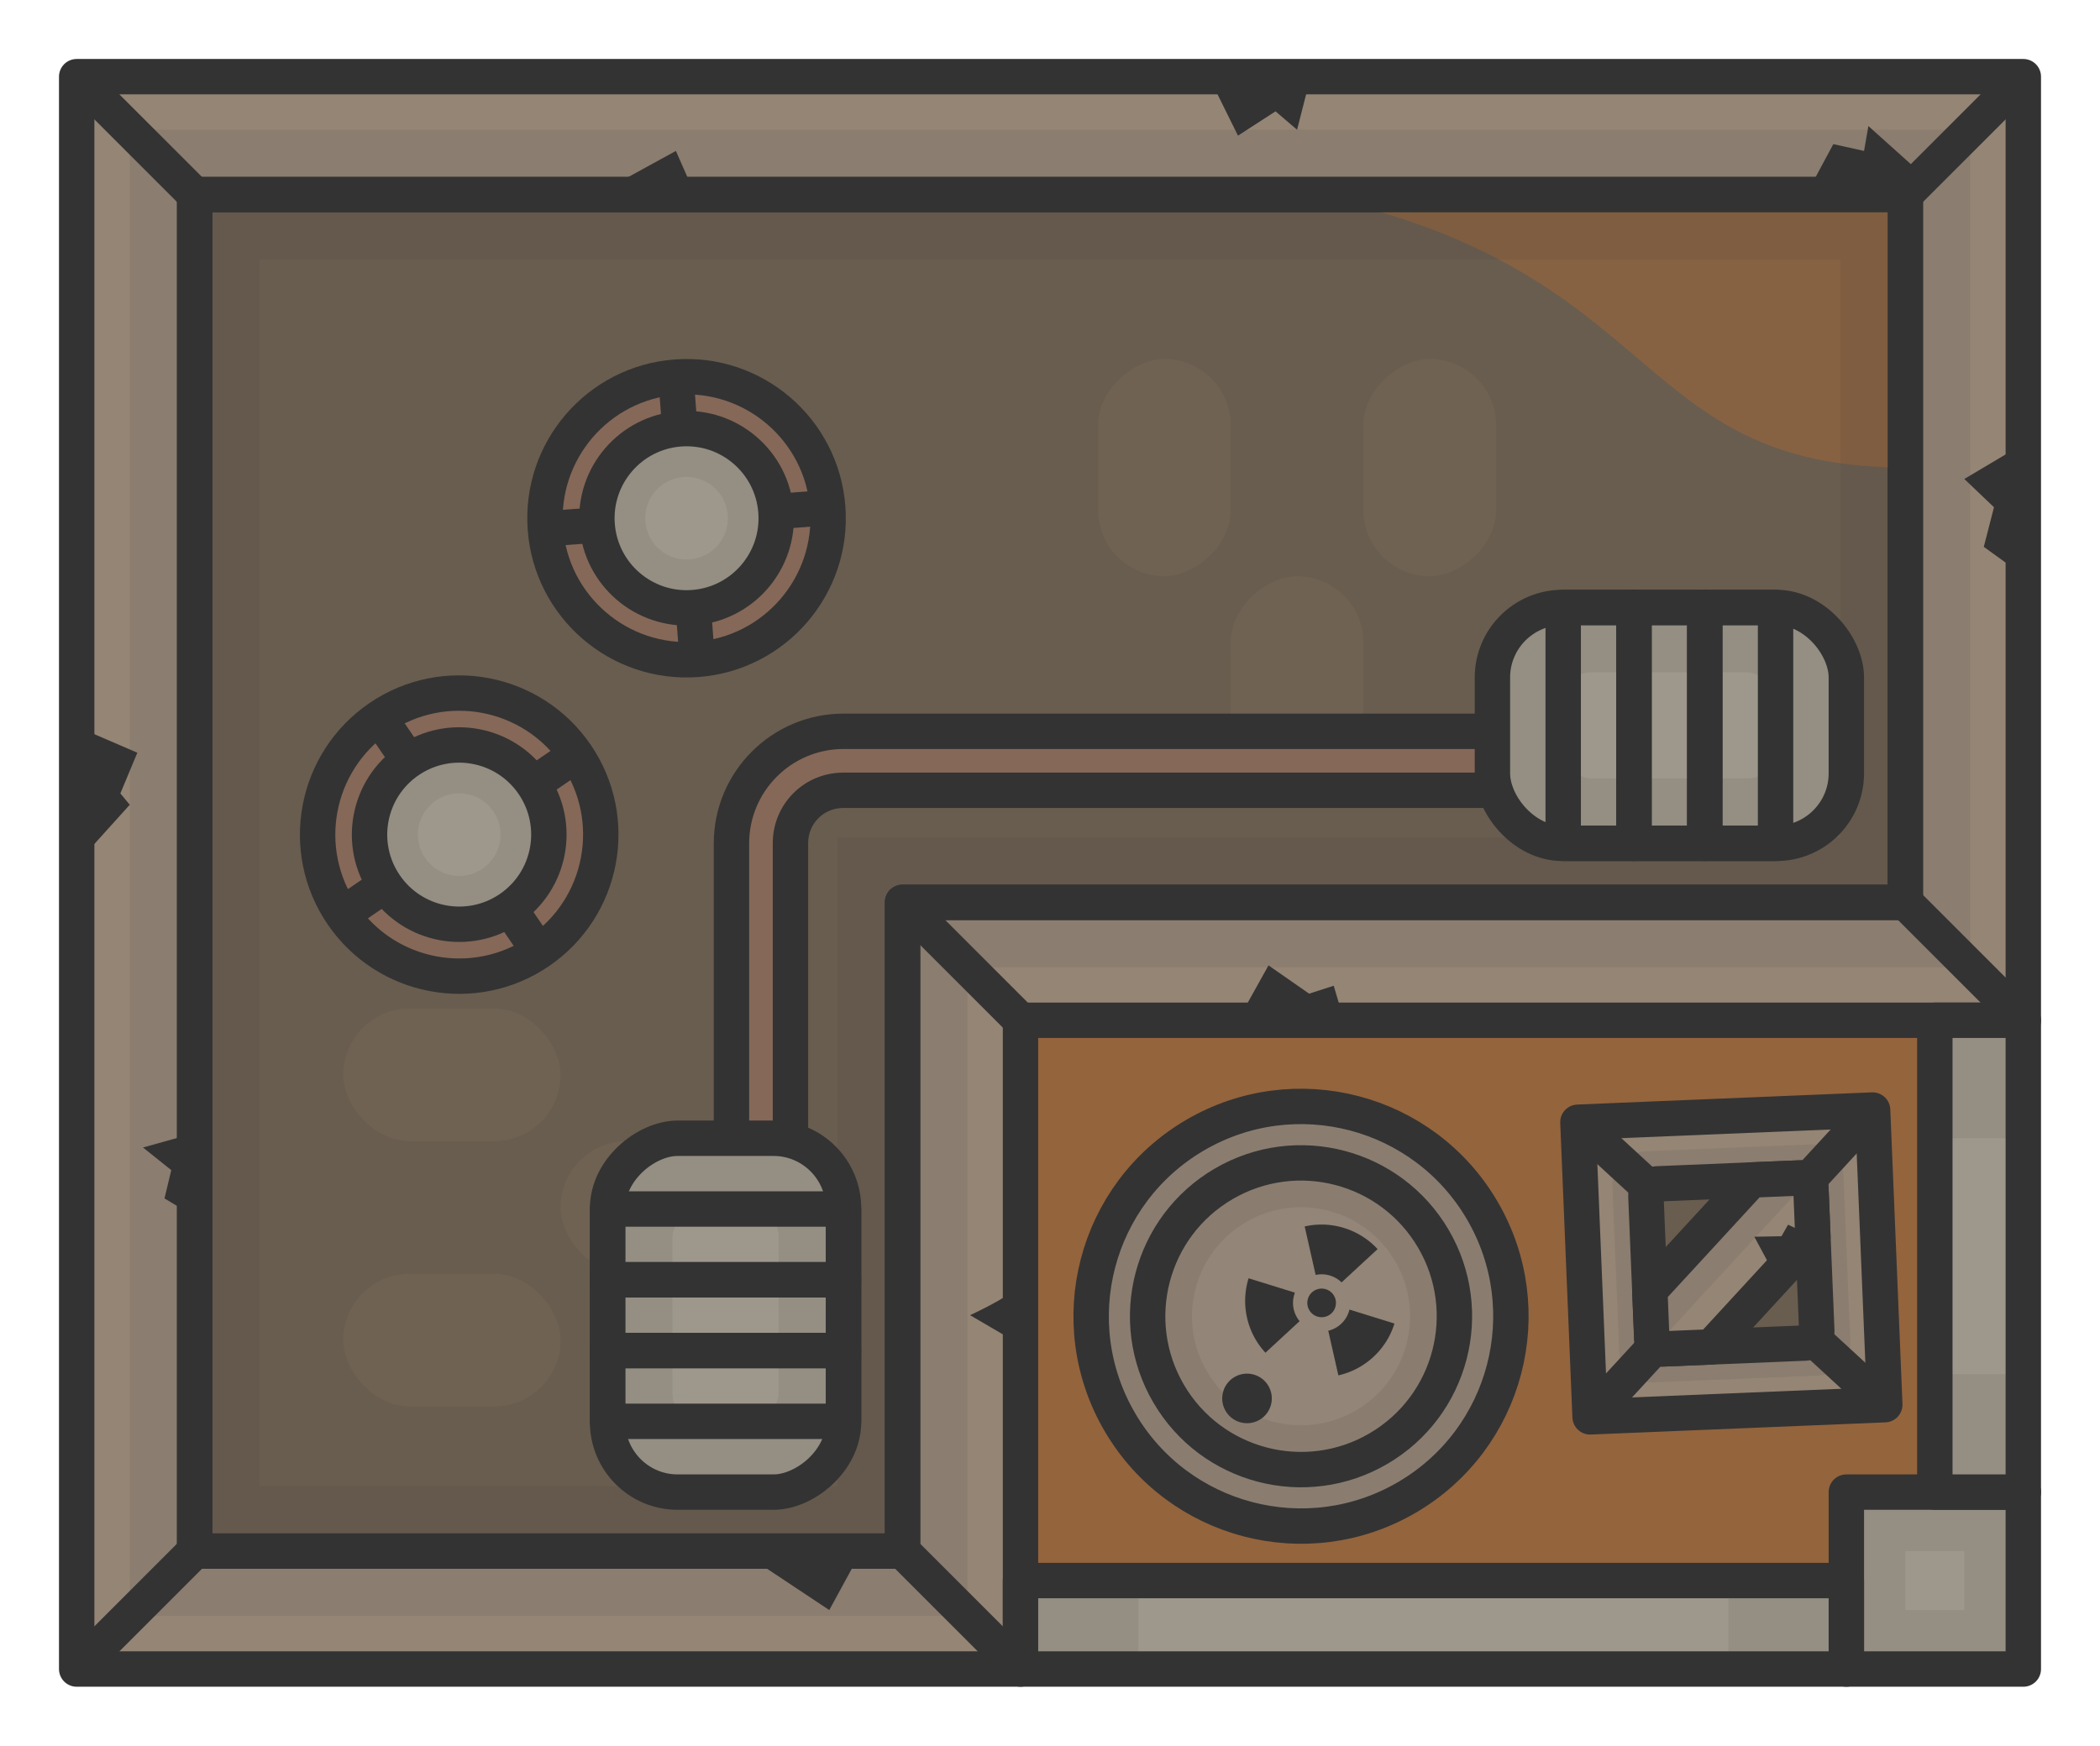 <?xml version="1.0" encoding="UTF-8" standalone="no"?>
<!-- Created with Inkscape (http://www.inkscape.org/) -->

<svg
   width="890mm"
   height="740mm"
   viewBox="0 0 890 740"
   version="1.1"
   id="svg8079"
   sodipodi:docname="industrialbuilding1.svg"
   inkscape:version="1.3 (0e150ed, 2023-07-21)"
   xml:space="preserve"
   xmlns:inkscape="http://www.inkscape.org/namespaces/inkscape"
   xmlns:sodipodi="http://sodipodi.sourceforge.net/DTD/sodipodi-0.dtd"
   xmlns="http://www.w3.org/2000/svg"
   xmlns:svg="http://www.w3.org/2000/svg"><sodipodi:namedview
     id="namedview8081"
     pagecolor="#ffffff"
     bordercolor="#666666"
     borderopacity="1.0"
     inkscape:pageshadow="2"
     inkscape:pageopacity="0.0"
     inkscape:pagecheckerboard="0"
     inkscape:document-units="mm"
     showgrid="false"
     inkscape:zoom="0.17096886"
     inkscape:cx="2149.5142"
     inkscape:cy="1927.2515"
     inkscape:window-width="1440"
     inkscape:window-height="784"
     inkscape:window-x="0"
     inkscape:window-y="25"
     inkscape:window-maximized="1"
     inkscape:current-layer="layer1"
     inkscape:showpageshadow="2"
     inkscape:deskcolor="#d1d1d1"
     showguides="false" /><defs
     id="defs8076"><clipPath
       clipPathUnits="userSpaceOnUse"
       id="clipath_lpe_path-effect7-2"><circle
         style="display:none;fill:#333333;fill-opacity:0.15;stroke:#333333;stroke-width:0;stroke-linecap:butt;stroke-linejoin:bevel;stroke-dasharray:none;stroke-opacity:1"
         id="circle1"
         cx="1043.575"
         cy="447.43"
         r="17.5" /></clipPath><inkscape:path-effect
       effect="powerclip"
       id="path-effect7-2"
       is_visible="true"
       lpeversion="1"
       inverse="true"
       flatten="false"
       hide_clip="false"
       message="Use fill-rule evenodd on &lt;b&gt;fill and stroke&lt;/b&gt; dialogue if no flatten result after convert clip to paths." /><clipPath
       clipPathUnits="userSpaceOnUse"
       id="clipPath39"><g
         inkscape:label="Clip"
         id="use39"><path
           id="path49"
           style="color:#000000;fill:#856858;fill-opacity:1;stroke-linejoin:round;-inkscape-stroke:none"
           d="m 1121.352,22.754 c -22.073,0 -40,17.927 -40,40 v 150 c 0,13.625 6.843,25.655 17.262,32.879 v -13.236 c -4.525,-5.246 -7.263,-12.087 -7.263,-19.643 V 62.754 c 0,-16.706 13.294,-30 30,-30 h 340.832 c 8.059,0 15.305,3.115 20.667,8.193 h 12.83 c -7.142,-10.94 -19.472,-18.193 -33.497,-18.193 z" /></g></clipPath><clipPath
       clipPathUnits="userSpaceOnUse"
       id="clipPath40"><rect
         style="fill:#333333;fill-opacity:1;stroke:#333333;stroke-width:0;stroke-linecap:round;stroke-linejoin:miter;stroke-dasharray:none;stroke-opacity:0.1"
         id="rect40"
         width="269.678"
         height="352.68"
         x="1152.92"
         y="-42.146" /></clipPath><clipPath
       clipPathUnits="userSpaceOnUse"
       id="clipPath40-1"><rect
         style="fill:#333333;fill-opacity:1;stroke:#333333;stroke-width:0;stroke-linecap:round;stroke-linejoin:miter;stroke-dasharray:none;stroke-opacity:0.1"
         id="rect40-7"
         width="269.678"
         height="352.68"
         x="1152.92"
         y="-42.146" /></clipPath><clipPath
       clipPathUnits="userSpaceOnUse"
       id="clipPath43"><path
         style="fill:#876242;fill-opacity:1;stroke:#333333;stroke-width:0;stroke-linecap:round;stroke-linejoin:miter;stroke-dasharray:none;stroke-opacity:1"
         d="M 1673.452,-28.31 C 1567.296,64.19 1432.296,31.7 1432.296,31.7 1321.28,-2.444 1308.343,42.874 1249.627,101.722 h 424.578 z"
         id="path44"
         sodipodi:nodetypes="ccccc" /></clipPath><clipPath
       clipPathUnits="userSpaceOnUse"
       id="clipPath48"><path
         id="path48"
         style="fill:#958575;stroke:#333333;stroke-width:15;stroke-linecap:round"
         d="m -609.243,-961.129 h 26.428 c 14.839,0 26.786,11.946 26.786,26.786 v 146.428 c 0,14.839 -11.946,26.786 -26.786,26.786 h -26.428 c -14.839,0 -26.786,-11.947 -26.786,-26.786 v -146.428 c 0,-14.839 11.947,-26.786 26.786,-26.786 z m -80,0 h 26.428 c 14.839,0 26.786,11.946 26.786,26.786 v 146.428 c 0,14.839 -11.946,26.786 -26.786,26.786 h -26.428 c -14.839,0 -26.786,-11.947 -26.786,-26.786 v -146.428 c 0,-14.839 11.947,-26.786 26.786,-26.786 z m -80,0 h 26.428 c 14.839,0 26.786,11.946 26.786,26.786 v 146.428 c 0,14.839 -11.947,26.786 -26.786,26.786 h -26.428 c -14.839,0 -26.786,-11.947 -26.786,-26.786 v -146.428 c 0,-14.839 11.947,-26.786 26.786,-26.786 z" /></clipPath><clipPath
       clipPathUnits="userSpaceOnUse"
       id="clipPath48-7"><path
         id="path48-4"
         style="fill:#958575;stroke:#333333;stroke-width:15;stroke-linecap:round"
         d="m -609.243,-961.129 h 26.428 c 14.839,0 26.786,11.946 26.786,26.786 v 146.428 c 0,14.839 -11.946,26.786 -26.786,26.786 h -26.428 c -14.839,0 -26.786,-11.947 -26.786,-26.786 v -146.428 c 0,-14.839 11.947,-26.786 26.786,-26.786 z m -80,0 h 26.428 c 14.839,0 26.786,11.946 26.786,26.786 v 146.428 c 0,14.839 -11.946,26.786 -26.786,26.786 h -26.428 c -14.839,0 -26.786,-11.947 -26.786,-26.786 v -146.428 c 0,-14.839 11.947,-26.786 26.786,-26.786 z m -80,0 h 26.428 c 14.839,0 26.786,11.946 26.786,26.786 v 146.428 c 0,14.839 -11.947,26.786 -26.786,26.786 h -26.428 c -14.839,0 -26.786,-11.947 -26.786,-26.786 v -146.428 c 0,-14.839 11.947,-26.786 26.786,-26.786 z" /></clipPath><clipPath
       clipPathUnits="userSpaceOnUse"
       id="clipPath27"><g
         id="g27"
         transform="translate(3.9623471e-4,-117.95)"><path
           id="path27"
           style="color:#000000;fill:#b1aca8;stroke-linejoin:round;-inkscape-stroke:none"
           d="m 897.51,1197.504 c -4.995,0 -9.25,4.255 -9.25,9.25 v 271.5 c 0,4.995 4.255,9.25 9.25,9.25 h 421.5 c 4.995,0 9.25,-4.255 9.25,-9.25 v -271.5 c 0,-4.995 -4.255,-9.25 -9.25,-9.25 z" /></g></clipPath><clipPath
       clipPathUnits="userSpaceOnUse"
       id="clipPath2-7"><rect
         style="fill:#958575;fill-opacity:1;stroke:#333333;stroke-width:15;stroke-linecap:round;stroke-linejoin:round"
         id="rect2-3"
         width="120"
         height="90"
         x="-309.765"
         y="160"
         ry="0" /></clipPath><clipPath
       clipPathUnits="userSpaceOnUse"
       id="clipPath2-7-5"><rect
         style="fill:#958575;fill-opacity:1;stroke:#333333;stroke-width:15;stroke-linecap:round;stroke-linejoin:round"
         id="rect2-3-9"
         width="120"
         height="90"
         x="-309.765"
         y="160"
         ry="0" /></clipPath><clipPath
       clipPathUnits="userSpaceOnUse"
       id="clipPath48-71"><path
         id="path48-48"
         style="fill:#958575;stroke:#333333;stroke-width:15;stroke-linecap:round"
         d="m -609.243,-961.129 h 26.428 c 14.839,0 26.786,11.946 26.786,26.786 v 146.428 c 0,14.839 -11.946,26.786 -26.786,26.786 h -26.428 c -14.839,0 -26.786,-11.947 -26.786,-26.786 v -146.428 c 0,-14.839 11.947,-26.786 26.786,-26.786 z m -80,0 h 26.428 c 14.839,0 26.786,11.946 26.786,26.786 v 146.428 c 0,14.839 -11.946,26.786 -26.786,26.786 h -26.428 c -14.839,0 -26.786,-11.947 -26.786,-26.786 v -146.428 c 0,-14.839 11.947,-26.786 26.786,-26.786 z m -80,0 h 26.428 c 14.839,0 26.786,11.946 26.786,26.786 v 146.428 c 0,14.839 -11.947,26.786 -26.786,26.786 h -26.428 c -14.839,0 -26.786,-11.947 -26.786,-26.786 v -146.428 c 0,-14.839 11.947,-26.786 26.786,-26.786 z" /></clipPath><clipPath
       clipPathUnits="userSpaceOnUse"
       id="clipPath2010"><rect
         style="fill:#dabb7f;stroke:#333333;stroke-width:0;stroke-linecap:round;stroke-linejoin:round;stroke-miterlimit:4;stroke-dasharray:none;stroke-dashoffset:188.976"
         id="rect2012"
         width="50"
         height="20.159"
         x="87"
         y="18.226"
         rx="0" /></clipPath></defs><g
     inkscape:label="Layer 1"
     inkscape:groupmode="layer"
     id="layer1"><rect
       style="fill:#94643d;fill-opacity:1;stroke:none;stroke-width:15;stroke-linejoin:round;stroke-dasharray:none;stroke-opacity:1"
       id="rect56"
       width="425"
       height="275"
       x="432.5"
       y="432.5" /><rect
       style="fill:#9e988c;fill-opacity:1;stroke:#333333;stroke-width:15;stroke-linejoin:round;stroke-dasharray:none;stroke-opacity:1"
       id="rect35"
       width="425"
       height="275"
       x="677.5"
       y="944.5"
       ry="7.843" /><rect
       style="fill:#80796c;fill-opacity:1;stroke:#333333;stroke-width:15;stroke-linejoin:round;stroke-dasharray:none;stroke-opacity:1"
       id="rect35-6"
       width="360"
       height="210"
       x="710"
       y="977"
       ry="0" /><rect
       style="fill:none;fill-opacity:1;stroke:#333333;stroke-width:53;stroke-linejoin:miter;stroke-dasharray:none;stroke-opacity:0.1"
       id="rect35-6-5"
       width="340"
       height="190"
       x="720"
       y="987"
       ry="0" /><path
       style="fill:#333333;fill-opacity:1;stroke:none;stroke-width:0.265px;stroke-linecap:butt;stroke-linejoin:miter;stroke-opacity:1"
       d="m 1024.333,1187 -15.802,-26.544 -5.643,26.544 z"
       id="path39" /><path
       style="fill:#333333;fill-opacity:1;stroke:none;stroke-width:0.265px;stroke-linecap:butt;stroke-linejoin:miter;stroke-opacity:1"
       d="m 710,1007.505 23.333,6.475 -10.52,5.664 3.765,10.002 -16.578,7.743 z"
       id="path40"
       sodipodi:nodetypes="cccccc" /><path
       style="fill:#958575;fill-opacity:1;stroke:#333333;stroke-width:15;stroke-linejoin:round;stroke-dasharray:none"
       d="M 32.5,707.5 H 432.5 l -5e-5,-275 H 857.5 V 32.5 H 32.5 Z"
       id="path3"
       sodipodi:nodetypes="ccccccc" /><path
       style="fill:#695d4f;fill-opacity:1;stroke:#333333;stroke-width:15;stroke-linejoin:round;stroke-dasharray:none"
       d="M 82.5,657.5 H 382.5 V 382.5 h 425 V 82.5 H 82.5 Z"
       id="path3-0"
       sodipodi:nodetypes="ccccccc" /><g
       id="g1750-0"
       transform="matrix(5,0,0,5,138.697,13.624)"
       style="fill:#6f6253;fill-opacity:1"><rect
         style="fill:#6f6253;fill-opacity:1;fill-rule:evenodd;stroke:#333333;stroke-width:0;stroke-linecap:round;stroke-linejoin:round;stroke-miterlimit:4;stroke-dasharray:none;stroke-dashoffset:188.976;stroke-opacity:1"
         id="rect3130-1"
         width="18.419"
         height="11.245"
         x="27.71"
         y="-99.071"
         ry="5.623"
         transform="rotate(90)" /><rect
         style="fill:#6f6253;fill-opacity:1;fill-rule:evenodd;stroke:#333333;stroke-width:0;stroke-linecap:round;stroke-linejoin:round;stroke-miterlimit:4;stroke-dasharray:none;stroke-dashoffset:188.976;stroke-opacity:1"
         id="rect3130-7-5"
         width="18.419"
         height="11.245"
         x="46.129"
         y="-87.825"
         ry="5.623"
         transform="rotate(90)" /><rect
         style="fill:#6f6253;fill-opacity:1;fill-rule:evenodd;stroke:#333333;stroke-width:0;stroke-linecap:round;stroke-linejoin:round;stroke-miterlimit:4;stroke-dasharray:none;stroke-dashoffset:188.976;stroke-opacity:1"
         id="rect3130-5-6"
         width="18.419"
         height="11.245"
         x="27.71"
         y="-76.58"
         ry="5.623"
         transform="rotate(90)" /></g><g
       id="g1750-0-5"
       transform="matrix(0,-5,5,0,6.935,922.86)"
       style="fill:#6f6253;fill-opacity:1"><rect
         style="fill:#6f6253;fill-opacity:1;fill-rule:evenodd;stroke:#333333;stroke-width:0;stroke-linecap:round;stroke-linejoin:round;stroke-miterlimit:4;stroke-dasharray:none;stroke-dashoffset:188.976;stroke-opacity:1"
         id="rect3130-1-5"
         width="18.419"
         height="11.245"
         x="27.71"
         y="-99.071"
         ry="5.623"
         transform="rotate(90)" /><rect
         style="fill:#6f6253;fill-opacity:1;fill-rule:evenodd;stroke:#333333;stroke-width:0;stroke-linecap:round;stroke-linejoin:round;stroke-miterlimit:4;stroke-dasharray:none;stroke-dashoffset:188.976;stroke-opacity:1"
         id="rect3130-7-5-4"
         width="18.419"
         height="11.245"
         x="46.129"
         y="-87.825"
         ry="5.623"
         transform="rotate(90)" /><rect
         style="fill:#6f6253;fill-opacity:1;fill-rule:evenodd;stroke:#333333;stroke-width:0;stroke-linecap:round;stroke-linejoin:round;stroke-miterlimit:4;stroke-dasharray:none;stroke-dashoffset:188.976;stroke-opacity:1"
         id="rect3130-5-6-5"
         width="18.419"
         height="11.245"
         x="27.71"
         y="-76.58"
         ry="5.623"
         transform="rotate(90)" /></g><path
       style="fill:none;fill-opacity:1;stroke:#333333;stroke-width:15;stroke-linejoin:miter;stroke-dasharray:none;stroke-opacity:1"
       d="m 32.5,707.5 50,-50"
       id="path4" /><path
       style="fill:none;fill-opacity:1;stroke:#333333;stroke-width:15;stroke-linejoin:miter;stroke-dasharray:none;stroke-opacity:1"
       d="m 382.5,657.5 50,50"
       id="path5" /><path
       style="fill:none;fill-opacity:1;stroke:#333333;stroke-width:15;stroke-linejoin:miter;stroke-dasharray:none;stroke-opacity:1"
       d="M 432.5,432.5 382.5,382.5"
       id="path6" /><path
       style="fill:none;fill-opacity:1;stroke:#333333;stroke-width:15;stroke-linejoin:miter;stroke-dasharray:none;stroke-opacity:1"
       d="M 857.5,432.5 807.5,382.5"
       id="path7" /><path
       style="fill:none;fill-opacity:1;stroke:#333333;stroke-width:15;stroke-linejoin:miter;stroke-dasharray:none;stroke-opacity:1"
       d="M 807.5,82.5 857.5,32.5"
       id="path8" /><path
       id="path13-5"
       style="color:#000000;fill:#ab997f;stroke:#333333;stroke-width:30;stroke-linejoin:round;stroke-dasharray:none;stroke-opacity:1"
       d="m 357.501,317.499 c -22.073,0 -40,17.927 -40,40 v 150 c 0,13.625 6.843,25.655 17.263,32.879 v -13.236 c -4.525,-5.246 -7.263,-12.087 -7.263,-19.643 V 357.499 c 0,-16.706 13.294,-30 30,-30 h 340.832 c 8.059,0 15.305,3.115 20.667,8.193 h 12.83 c -7.142,-10.94 -19.472,-18.193 -33.497,-18.193 z" /><path
       id="path13"
       style="color:#000000;fill:#856858;fill-opacity:1;stroke-linejoin:round;-inkscape-stroke:none"
       d="m 357.501,317.499 c -22.073,0 -40,17.927 -40,40 v 150 c 0,13.625 6.843,25.655 17.263,32.879 v -13.236 c -4.525,-5.246 -7.263,-12.087 -7.263,-19.643 V 357.499 c 0,-16.706 13.294,-30 30,-30 h 340.832 c 8.059,0 15.305,3.115 20.667,8.193 h 12.83 c -7.142,-10.94 -19.472,-18.193 -33.497,-18.193 z" /><g
       id="g12"
       transform="rotate(90,407.233,636.657)"><rect
         style="fill:#9e988c;fill-opacity:1;stroke:#333333;stroke-width:15;stroke-linejoin:round;stroke-dasharray:none;stroke-opacity:1"
         id="rect10"
         width="150"
         height="100"
         x="253.077"
         y="686.39"
         ry="29.694" /><rect
         style="fill:none;fill-opacity:1;stroke:#333333;stroke-width:30;stroke-linejoin:round;stroke-dasharray:none;stroke-opacity:0.1"
         id="rect10-9"
         width="125"
         height="75"
         x="265.577"
         y="698.89"
         ry="29.694" /><g
         id="g11"
         transform="translate(-15)"><rect
           style="fill:none;fill-opacity:1;stroke:#333333;stroke-width:15;stroke-linejoin:round;stroke-dasharray:none;stroke-opacity:1"
           id="rect11"
           width="30"
           height="100"
           x="298.077"
           y="686.39"
           ry="0" /><rect
           style="fill:none;fill-opacity:1;stroke:#333333;stroke-width:15;stroke-linejoin:round;stroke-dasharray:none;stroke-opacity:1"
           id="rect11-2"
           width="30"
           height="100"
           x="328.077"
           y="686.39"
           ry="0" /><rect
           style="fill:none;fill-opacity:1;stroke:#333333;stroke-width:15;stroke-linejoin:round;stroke-dasharray:none;stroke-opacity:1"
           id="rect11-0"
           width="30"
           height="100"
           x="358.077"
           y="686.39"
           ry="0" /></g></g><g
       id="g12-6"
       transform="rotate(180,517.788,521.945)"><rect
         style="fill:#9e988c;fill-opacity:1;stroke:#333333;stroke-width:15;stroke-linejoin:round;stroke-dasharray:none;stroke-opacity:1"
         id="rect10-0"
         width="150"
         height="100"
         x="253.077"
         y="686.39"
         ry="29.694" /><rect
         style="fill:none;fill-opacity:1;stroke:#333333;stroke-width:30;stroke-linejoin:round;stroke-dasharray:none;stroke-opacity:0.1"
         id="rect10-9-0"
         width="125"
         height="75"
         x="265.577"
         y="698.89"
         ry="29.694" /><g
         id="g11-7"
         transform="translate(-15)"><rect
           style="fill:none;fill-opacity:1;stroke:#333333;stroke-width:15;stroke-linejoin:round;stroke-dasharray:none;stroke-opacity:1"
           id="rect11-6"
           width="30"
           height="100"
           x="298.077"
           y="686.39"
           ry="0" /><rect
           style="fill:none;fill-opacity:1;stroke:#333333;stroke-width:15;stroke-linejoin:round;stroke-dasharray:none;stroke-opacity:1"
           id="rect11-2-8"
           width="30"
           height="100"
           x="328.077"
           y="686.39"
           ry="0" /><rect
           style="fill:none;fill-opacity:1;stroke:#333333;stroke-width:15;stroke-linejoin:round;stroke-dasharray:none;stroke-opacity:1"
           id="rect11-0-0"
           width="30"
           height="100"
           x="358.077"
           y="686.39"
           ry="0" /></g></g><g
       id="g16"
       transform="translate(-75.337,-458.546)"><circle
         style="fill:#856858;fill-opacity:1;stroke:#333333;stroke-width:15;stroke-linejoin:round;stroke-dasharray:none;stroke-opacity:1"
         id="path14"
         cx="-234.823"
         cy="823.177"
         r="60"
         transform="rotate(-34.304)" /><path
         style="fill:none;fill-opacity:1;stroke:#333333;stroke-width:15;stroke-linejoin:round;stroke-dasharray:none;stroke-opacity:1"
         d="m 236.137,762.771 67.63,99.127"
         id="path15" /><path
         style="fill:none;fill-opacity:1;stroke:#333333;stroke-width:15;stroke-linejoin:round;stroke-dasharray:none;stroke-opacity:1"
         d="m 319.516,778.52 -99.127,67.63"
         id="path15-7" /><circle
         style="fill:#9e988c;fill-opacity:1;stroke:#333333;stroke-width:15;stroke-linejoin:round;stroke-dasharray:none;stroke-opacity:1"
         id="path14-8"
         cx="-234.823"
         cy="823.177"
         r="38"
         transform="rotate(-34.304)" /><circle
         style="fill:none;fill-opacity:1;stroke:#333333;stroke-width:15;stroke-linejoin:round;stroke-dasharray:none;stroke-opacity:0.1"
         id="path14-8-0"
         cx="-234.823"
         cy="823.177"
         r="25"
         transform="rotate(-34.304)" /><circle
         style="fill:#856858;fill-opacity:1;stroke:#333333;stroke-width:15;stroke-linejoin:round;stroke-dasharray:none;stroke-opacity:1"
         id="path14-4"
         cx="703.802"
         cy="-314.373"
         r="60"
         transform="rotate(85.696)" /><path
         style="fill:none;fill-opacity:1;stroke:#333333;stroke-width:15;stroke-linejoin:round;stroke-dasharray:none;stroke-opacity:1"
         d="m 426.137,673.72 -119.662,9.006"
         id="path15-8" /><path
         style="fill:none;fill-opacity:1;stroke:#333333;stroke-width:15;stroke-linejoin:round;stroke-dasharray:none;stroke-opacity:1"
         d="M 370.809,738.054 361.804,618.393"
         id="path15-7-5" /><circle
         style="fill:#9e988c;fill-opacity:1;stroke:#333333;stroke-width:15;stroke-linejoin:round;stroke-dasharray:none;stroke-opacity:1"
         id="path14-8-1"
         cx="703.802"
         cy="-314.373"
         r="38"
         transform="rotate(85.696)" /><circle
         style="fill:none;fill-opacity:1;stroke:#333333;stroke-width:15;stroke-linejoin:round;stroke-dasharray:none;stroke-opacity:0.1"
         id="path14-8-0-4"
         cx="703.802"
         cy="-314.373"
         r="25"
         transform="rotate(85.696)" /></g><path
       style="fill:#333333;fill-opacity:1;stroke:#b0aaa1;stroke-width:0;stroke-linejoin:round;stroke-dasharray:none;stroke-opacity:1"
       d="m 523.431,434.693 14.172,-25.473 17.214,11.988 10.426,-3.357 4.988,16.842 z"
       id="path17" /><path
       style="fill:#333333;fill-opacity:1;stroke:#b0aaa1;stroke-width:0;stroke-linejoin:round;stroke-dasharray:none;stroke-opacity:1"
       d="m 430.779,545.91 c -3.357,4.09 -19.66,11.59 -19.66,11.59 l 21.381,12.5 z"
       id="path18" /><path
       style="fill:#333333;fill-opacity:1;stroke:#b0aaa1;stroke-width:0;stroke-linejoin:round;stroke-dasharray:none;stroke-opacity:1"
       d="m 83.619,480 -23.016,6.42 11.988,9.59 -2.877,11.988 12.787,7.672 z"
       id="path19" /><path
       style="fill:#333333;fill-opacity:1;stroke:#b0aaa1;stroke-width:0;stroke-linejoin:round;stroke-dasharray:none;stroke-opacity:1"
       d="m 33.271,308.326 24.934,10.748 -7.193,17.262 3.987,4.795 -22.5,24.934 z"
       id="path20" /><path
       style="fill:#333333;fill-opacity:1;stroke:#b0aaa1;stroke-width:0;stroke-linejoin:round;stroke-dasharray:none;stroke-opacity:1"
       d="m 258.469,79.322 27.979,-15.344 8.152,18.522 z"
       id="path22" /><path
       style="fill:#333333;fill-opacity:1;stroke:#b0aaa1;stroke-width:0;stroke-linejoin:round;stroke-dasharray:none;stroke-opacity:1"
       d="m 512.294,32.5 12.371,25 15.92,-10.305 9.125,7.805 5.754,-22.5 z"
       id="path23"
       sodipodi:nodetypes="cccccc" /><path
       style="fill:#333333;fill-opacity:1;stroke:#b0aaa1;stroke-width:0;stroke-linejoin:round;stroke-dasharray:none;stroke-opacity:1"
       d="m 815.406,74.593 -23.562,-21.165 -1.844,10.549 -13.02,-2.877 -11.508,21.399 h 42.028 z"
       id="path24" /><path
       style="fill:#333333;fill-opacity:1;stroke:#b0aaa1;stroke-width:0;stroke-linejoin:round;stroke-dasharray:none;stroke-opacity:1"
       d="M 857.5,188.169 832.5,203.034 l 12.569,11.988 -4.316,16.783 17.262,12.467 z"
       id="path25" /><path
       style="fill:#333333;fill-opacity:1;stroke:#b0aaa1;stroke-width:0;stroke-linejoin:round;stroke-dasharray:none;stroke-opacity:1"
       d="m 365,657.638 -13.547,24.862 -37.636,-25 z"
       id="path26" /><g
       id="g45"><rect
         style="fill:#958575;fill-opacity:1;stroke:#333333;stroke-width:15;stroke-linecap:round;stroke-linejoin:round;stroke-dasharray:none;stroke-opacity:1"
         id="rect2"
         width="250"
         height="180"
         x="-330.922"
         y="-113.924"
         ry="0" /><path
         style="fill:none;fill-opacity:1;stroke:#333333;stroke-width:15;stroke-linecap:round;stroke-linejoin:miter;stroke-dasharray:none;stroke-opacity:1"
         d="m -280.922,-63.924 -50,-50"
         id="path2" /><path
         style="fill:none;fill-opacity:1;stroke:#333333;stroke-width:15;stroke-linecap:round;stroke-linejoin:miter;stroke-dasharray:none;stroke-opacity:1"
         d="m -80.922,66.076 -50,-50"
         id="path2-7" /><path
         style="fill:none;fill-opacity:1;stroke:#333333;stroke-width:15;stroke-linecap:round;stroke-linejoin:miter;stroke-dasharray:none;stroke-opacity:1"
         d="m -130.922,-63.924 50,-50"
         id="path2-5" /><path
         style="fill:none;fill-opacity:1;stroke:#333333;stroke-width:15;stroke-linecap:round;stroke-linejoin:miter;stroke-dasharray:none;stroke-opacity:1"
         d="m -330.922,66.076 50,-50"
         id="path2-5-0" /><path
         style="fill:#333333;fill-opacity:1;stroke:#b0aaa1;stroke-width:0;stroke-linejoin:round;stroke-dasharray:none;stroke-opacity:1"
         d="m -248.024,61.083 27.979,-15.344 8.152,18.522 z"
         id="path22-5" /><path
         style="fill:#333333;fill-opacity:1;stroke:#333333;stroke-width:0;stroke-linecap:round;stroke-linejoin:miter;stroke-dasharray:none;stroke-opacity:1"
         d="m -119.876,-108.128 -12.707,16.704 -15.537,-12.388 -12.034,7.912 -13.463,-18.023 z"
         id="path11"
         sodipodi:nodetypes="cccccc" /><rect
         style="fill:#94643d;fill-opacity:1;stroke:#333333;stroke-width:15;stroke-linecap:round;stroke-linejoin:round;stroke-dasharray:none;stroke-opacity:1"
         id="rect2-4"
         width="150"
         height="80"
         x="-280.922"
         y="-63.924"
         ry="0" /><rect
         style="fill:none;fill-opacity:1;stroke:#333333;stroke-width:55;stroke-linecap:round;stroke-linejoin:miter;stroke-dasharray:none;stroke-opacity:0.1"
         id="rect2-4-1"
         width="150"
         height="80"
         x="-280.922"
         y="-63.924"
         ry="0" /><g
         id="g1"><path
           sodipodi:type="star"
           style="fill:#67961b;fill-opacity:1;stroke:#333333;stroke-width:38.143;stroke-linecap:round;stroke-linejoin:miter;stroke-dasharray:none;stroke-opacity:1"
           id="path16"
           inkscape:flatsided="false"
           sodipodi:sides="4"
           sodipodi:cx="-513.33636"
           sodipodi:cy="-179.70163"
           sodipodi:r1="24.496916"
           sodipodi:r2="15.922995"
           sodipodi:arg1="0.083141232"
           sodipodi:arg2="0.8685394"
           inkscape:rounded="0.5"
           inkscape:randomized="0"
           d="m -488.924,-177.667 c -0.722,8.659 -7.494,4.508 -14.127,10.121 -6.633,5.613 -3.661,12.978 -12.32,12.257 -8.659,-0.722 -4.508,-7.494 -10.121,-14.127 -5.613,-6.633 -12.979,-3.661 -12.257,-12.32 0.722,-8.659 7.494,-4.508 14.127,-10.121 6.633,-5.613 3.661,-12.978 12.32,-12.257 8.659,0.722 4.508,7.494 10.121,14.127 5.613,6.633 12.979,3.661 12.257,12.32 z"
           inkscape:transform-center-x="-1.0697112e-05"
           inkscape:transform-center-y="1.049519e-06"
           transform="matrix(-0.765,0.183,-0.183,-0.765,-598.449,-61.854)" /><path
           sodipodi:type="star"
           style="fill:#67961b;fill-opacity:1;stroke:#333333;stroke-width:0;stroke-linecap:round;stroke-linejoin:miter;stroke-dasharray:none;stroke-opacity:1"
           id="path16-0"
           inkscape:flatsided="false"
           sodipodi:sides="4"
           sodipodi:cx="-513.33636"
           sodipodi:cy="-179.70163"
           sodipodi:r1="24.496916"
           sodipodi:r2="15.922995"
           sodipodi:arg1="0.083141232"
           sodipodi:arg2="0.8685394"
           inkscape:rounded="0.5"
           inkscape:randomized="0"
           d="m -488.924,-177.667 c -0.722,8.659 -7.494,4.508 -14.127,10.121 -6.633,5.613 -3.661,12.978 -12.32,12.257 -8.659,-0.722 -4.508,-7.494 -10.121,-14.127 -5.613,-6.633 -12.979,-3.661 -12.257,-12.32 0.722,-8.659 7.494,-4.508 14.127,-10.121 6.633,-5.613 3.661,-12.978 12.32,-12.257 8.659,0.722 4.508,7.494 10.121,14.127 5.613,6.633 12.979,3.661 12.257,12.32 z"
           inkscape:transform-center-x="-1.0697112e-05"
           inkscape:transform-center-y="1.049519e-06"
           transform="matrix(-0.765,0.183,-0.183,-0.765,-598.449,-61.854)" /></g><path
         style="fill:#333333;fill-opacity:1;stroke:#333333;stroke-width:0;stroke-linecap:round;stroke-linejoin:miter;stroke-dasharray:none;stroke-opacity:1"
         d="m -330.922,-70 27.627,16.802 -27.627,4.777 z"
         id="path30"
         sodipodi:nodetypes="cccc" /></g><g
       id="g2"
       transform="translate(-1500.338,141.868)"><path
         style="fill:none;stroke:#333333;stroke-width:40;stroke-linecap:round;stroke-linejoin:miter;stroke-dasharray:none;stroke-opacity:1"
         d="m 1058.982,-165.792 h 35"
         id="path5-1-0-5-2-1-4-7-7-6-6" /><path
         style="fill:none;stroke:#333333;stroke-width:40;stroke-linecap:round;stroke-linejoin:miter;stroke-dasharray:none;stroke-opacity:1"
         d="m 758.981,-165.792 h 35"
         id="path5-1-0-5-2-1-4-7-7-6-5-4" /><rect
         style="fill:#333333;fill-opacity:1;stroke:#333333;stroke-width:40;stroke-linecap:round;stroke-linejoin:round;stroke-dasharray:none;stroke-opacity:1"
         id="rect1-3-1"
         width="35"
         height="20"
         x="783.981"
         y="-175.792"
         ry="10.036" /><rect
         style="fill:#333333;fill-opacity:1;stroke:#333333;stroke-width:40;stroke-linecap:round;stroke-linejoin:round;stroke-dasharray:none;stroke-opacity:1"
         id="rect1-3-2-7"
         width="35"
         height="20"
         x="833.981"
         y="-175.792"
         ry="10.036" /><rect
         style="fill:#333333;fill-opacity:1;stroke:#333333;stroke-width:40;stroke-linecap:round;stroke-linejoin:round;stroke-dasharray:none;stroke-opacity:1"
         id="rect1-3-2-3-3"
         width="35"
         height="20"
         x="883.982"
         y="-175.792"
         ry="10.036" /><rect
         style="fill:#333333;fill-opacity:1;stroke:#333333;stroke-width:40;stroke-linecap:round;stroke-linejoin:round;stroke-dasharray:none;stroke-opacity:1"
         id="rect1-3-2-3-7-4"
         width="35"
         height="20"
         x="933.982"
         y="-175.792"
         ry="10.036" /><rect
         style="fill:#333333;fill-opacity:1;stroke:#333333;stroke-width:40;stroke-linecap:round;stroke-linejoin:round;stroke-dasharray:none;stroke-opacity:1"
         id="rect1-3-2-3-7-9-5"
         width="35"
         height="20"
         x="983.982"
         y="-175.792"
         ry="10.036" /><rect
         style="fill:#333333;fill-opacity:1;stroke:#333333;stroke-width:40;stroke-linecap:round;stroke-linejoin:round;stroke-dasharray:none;stroke-opacity:1"
         id="rect1-3-2-3-7-9-0-7"
         width="35"
         height="20"
         x="1033.982"
         y="-175.792"
         ry="10.036" /><rect
         style="fill:none;stroke:#958575;stroke-width:10;stroke-linecap:round;stroke-linejoin:round;stroke-dasharray:none;stroke-opacity:1"
         id="rect1-9-2-4"
         width="35"
         height="20"
         x="783.981"
         y="-175.792"
         ry="10.036" /><path
         style="fill:none;stroke:#958575;stroke-width:10;stroke-linecap:round;stroke-linejoin:miter;stroke-dasharray:none;stroke-opacity:1"
         d="m 808.981,-165.792 h 35"
         id="path5-1-0-5-2-2" /><rect
         style="fill:none;stroke:#958575;stroke-width:10;stroke-linecap:round;stroke-linejoin:round;stroke-dasharray:none;stroke-opacity:1"
         id="rect1-9-2-7-8"
         width="35"
         height="20"
         x="833.981"
         y="-175.792"
         ry="10.036" /><path
         style="fill:none;stroke:#958575;stroke-width:10;stroke-linecap:round;stroke-linejoin:miter;stroke-dasharray:none;stroke-opacity:1"
         d="m 758.981,-165.792 h 35"
         id="path5-1-0-5-2-19-1" /><rect
         style="fill:none;stroke:#958575;stroke-width:10;stroke-linecap:round;stroke-linejoin:round;stroke-dasharray:none;stroke-opacity:1"
         id="rect1-9-2-7-4-69"
         width="35"
         height="20"
         x="933.982"
         y="-175.792"
         ry="10.036" /><path
         style="fill:none;stroke:#958575;stroke-width:10;stroke-linecap:round;stroke-linejoin:miter;stroke-dasharray:none;stroke-opacity:1"
         d="m 858.981,-165.792 h 35"
         id="path5-1-0-5-2-0-0" /><path
         style="fill:none;stroke:#958575;stroke-width:10;stroke-linecap:round;stroke-linejoin:miter;stroke-dasharray:none;stroke-opacity:1"
         d="m 908.982,-165.792 h 35"
         id="path5-1-0-5-2-1-6" /><rect
         style="fill:none;stroke:#958575;stroke-width:10;stroke-linecap:round;stroke-linejoin:round;stroke-dasharray:none;stroke-opacity:1"
         id="rect1-9-2-7-2-8"
         width="35"
         height="20"
         x="883.982"
         y="-175.792"
         ry="10.036" /><path
         style="fill:none;stroke:#958575;stroke-width:10;stroke-linecap:round;stroke-linejoin:miter;stroke-dasharray:none;stroke-opacity:1"
         d="m 958.982,-165.792 h 35"
         id="path5-1-0-5-2-1-4-4" /><rect
         style="fill:none;stroke:#808080;stroke-width:10;stroke-linecap:round;stroke-linejoin:round;stroke-dasharray:none;stroke-opacity:1"
         id="rect1-9-2-7-4-6-8"
         width="35"
         height="20"
         x="983.982"
         y="-175.792"
         ry="10.036" /><path
         style="fill:none;stroke:#958575;stroke-width:10;stroke-linecap:round;stroke-linejoin:miter;stroke-dasharray:none;stroke-opacity:1"
         d="m 1008.982,-165.792 h 35"
         id="path5-1-0-5-2-1-4-7-6" /><rect
         style="fill:none;stroke:#808080;stroke-width:10;stroke-linecap:round;stroke-linejoin:round;stroke-dasharray:none;stroke-opacity:1"
         id="rect1-9-2-7-2-9-4-0"
         width="35"
         height="20"
         x="983.982"
         y="-175.792"
         ry="10.036" /><rect
         style="fill:none;stroke:#958575;stroke-width:10;stroke-linecap:round;stroke-linejoin:round;stroke-dasharray:none;stroke-opacity:1"
         id="rect1-9-2-7-4-9-8"
         width="35"
         height="20"
         x="983.982"
         y="-175.792"
         ry="10.036" /><rect
         style="fill:none;stroke:#808080;stroke-width:10;stroke-linecap:round;stroke-linejoin:round;stroke-dasharray:none;stroke-opacity:1"
         id="rect1-9-2-7-4-6-3-8"
         width="35"
         height="20"
         x="1033.982"
         y="-175.792"
         ry="10.036" /><path
         style="fill:none;stroke:#958575;stroke-width:10;stroke-linecap:round;stroke-linejoin:miter;stroke-dasharray:none;stroke-opacity:1"
         d="m 1058.982,-165.792 h 35"
         id="path5-1-0-5-2-1-4-7-7-7" /><rect
         style="fill:none;stroke:#958575;stroke-width:10;stroke-linecap:round;stroke-linejoin:round;stroke-dasharray:none;stroke-opacity:1"
         id="rect1-9-2-7-2-9-4-7-7"
         width="35"
         height="20"
         x="1033.982"
         y="-175.792"
         ry="10.036" /></g><path
       style="fill:#876242;fill-opacity:1;stroke:#333333;stroke-width:0;stroke-linecap:round;stroke-linejoin:miter;stroke-dasharray:none;stroke-opacity:1"
       d="m 807.951,198.223 c -117.91,0 -100.451,-84.015 -252.487,-115.723 l 252.036,9e-6 z"
       id="path42"
       sodipodi:nodetypes="cccc" /><path
       style="fill:none;fill-opacity:1;stroke:#333333;stroke-width:55;stroke-linejoin:miter;stroke-dasharray:none;stroke-opacity:0.1"
       d="M 82.5,657.5 H 382.5 V 382.5 h 425 V 82.5 H 82.5 Z"
       id="path3-0-3"
       sodipodi:nodetypes="ccccccc" /><path
       style="fill:none;fill-opacity:1;stroke:#333333;stroke-width:15;stroke-linejoin:round;stroke-dasharray:none"
       d="M 82.5,657.5 H 382.5 V 382.5 H 807.5 V 82.5 H 82.5 c 3e-5,0 -2.6e-4,575 -2.6e-4,575 z"
       id="path3-0-6"
       sodipodi:nodetypes="ccccccc" /><g
       id="g49"><g
         id="g48"
         transform="translate(416.161,2051.121)"><path
           id="rect46-0-2"
           style="fill:#958575;stroke:#333333;stroke-width:15;stroke-linecap:round"
           d="m -211.875,-1043.621 h 26.428 c 14.839,0 26.786,11.947 26.786,26.786 v 146.428 c 0,14.839 -11.947,26.786 -26.786,26.786 h -26.428 c -14.839,0 -26.786,-11.947 -26.786,-26.786 v -146.428 c 0,-14.839 11.947,-26.786 26.786,-26.786 z m -80,0 h 26.428 c 14.839,0 26.786,11.947 26.786,26.786 v 146.428 c 0,14.839 -11.947,26.786 -26.786,26.786 h -26.428 c -14.839,0 -26.786,-11.947 -26.786,-26.786 v -146.428 c 0,-14.839 11.947,-26.786 26.786,-26.786 z m -80,0 h 26.428 c 14.839,0 26.786,11.947 26.786,26.786 v 146.428 c 0,14.839 -11.947,26.786 -26.786,26.786 h -26.428 c -14.839,0 -26.786,-11.947 -26.786,-26.786 v -146.428 c 0,-14.839 11.947,-26.786 26.786,-26.786 z" /><path
           style="color:#000000;fill:#333333;fill-opacity:0.1;stroke-linecap:round;-inkscape-stroke:none"
           d="m -769.244,-991.129 c -30.94,0 -56.785,25.847 -56.785,56.787 v 146.428 c 0,30.94 25.845,56.785 56.785,56.785 h 26.43 c 9.632,0 18.767,-2.508 26.785,-6.891 8.018,4.383 17.154,6.891 26.785,6.891 h 26.43 c 9.632,0 18.767,-2.508 26.785,-6.891 8.018,4.383 17.154,6.891 26.785,6.891 h 26.43 c 30.94,0 56.785,-25.845 56.785,-56.785 v -146.428 c 0,-30.94 -25.845,-56.787 -56.785,-56.787 h -26.43 c -9.632,0 -18.767,2.51 -26.785,6.893 -8.018,-4.383 -17.154,-6.893 -26.785,-6.893 H -689.244 c -9.632,0 -18.767,2.51 -26.785,6.893 -8.018,-4.383 -17.154,-6.893 -26.785,-6.893 z m 3.215,60 h 20 v 140 h -20 z m 80,0 h 20 v 140 h -20 z m 80,0 h 20 v 140 h -20 z"
           id="rect46-0-2-3-8"
           clip-path="url(#clipPath48)"
           transform="translate(397.368,-82.492)" /></g><rect
         style="fill:#9e988c;fill-opacity:1;stroke:#333333;stroke-width:15;stroke-linecap:round;stroke-linejoin:round;stroke-dasharray:none;stroke-opacity:1"
         id="rect48"
         width="260"
         height="30"
         x="7.5"
         y="1044.5"
         ry="15" /><rect
         style="fill:#9e988c;fill-opacity:1;stroke:#333333;stroke-width:15;stroke-linecap:round;stroke-linejoin:round;stroke-dasharray:none;stroke-opacity:1"
         id="rect48-3"
         width="260"
         height="30"
         x="7.5"
         y="1140.5"
         ry="15" /></g><path
       style="fill:none;stroke:#333333;stroke-width:15;stroke-linecap:butt;stroke-linejoin:miter;stroke-opacity:1;stroke-dasharray:none"
       d="M 32.5,32.5 82.5,82.5"
       id="path1" /><path
       style="fill:none;stroke:#333333;stroke-width:15;stroke-linecap:butt;stroke-linejoin:miter;stroke-opacity:1;stroke-dasharray:none"
       d="M 677.5,1219.5 710,1187"
       id="path41" /><path
       style="fill:none;stroke:#333333;stroke-width:15;stroke-linecap:butt;stroke-linejoin:miter;stroke-opacity:1;stroke-dasharray:none"
       d="m 1070,1187 32.5,32.5"
       id="path45" /><path
       style="fill:none;stroke:#333333;stroke-width:15;stroke-linecap:butt;stroke-linejoin:miter;stroke-opacity:1;stroke-dasharray:none"
       d="m 1070,977 32.5,-32.5"
       id="path46" /><path
       style="fill:none;stroke:#333333;stroke-width:15;stroke-linecap:butt;stroke-linejoin:miter;stroke-opacity:1;stroke-dasharray:none"
       d="M 710,977 677.5,944.5"
       id="path47" /><g
       id="g50"
       transform="translate(-60)"><rect
         style="fill:#8b7d6f;fill-opacity:1;stroke:#333333;stroke-width:15;stroke-linecap:round;stroke-linejoin:round"
         id="rect1-3-5"
         width="120"
         height="90"
         x="890"
         y="1037"
         ry="0" /><path
         style="color:#000000;fill:#333333;fill-opacity:0.1;stroke-linecap:round;stroke-linejoin:round;-inkscape-stroke:none"
         d="m -309.765,137.5 a 22.502,22.502 0 0 0 -22.5,22.5 v 90 a 22.502,22.502 0 0 0 22.5,22.5 h 120 a 22.502,22.502 0 0 0 22.5,-22.5 v -90 a 22.502,22.502 0 0 0 -22.5,-22.5 z m 22.5,45 h 75 v 45 h -75 z"
         id="rect1-4-6"
         clip-path="url(#clipPath2-7-5)"
         transform="translate(1199.765,877)" /><path
         style="fill:#333333;fill-opacity:1;stroke:none;stroke-width:0.265px;stroke-linecap:butt;stroke-linejoin:miter;stroke-opacity:1"
         d="m 1010.083,1123.771 -14.388,-20.279 14.388,-27.299 z"
         id="path2-3" /><g
         id="g6-8"
         transform="matrix(1,0,0,1,740.609,877.431)"><rect
           style="fill:#333333;fill-opacity:1;stroke:none;stroke-width:54;stroke-linecap:round;stroke-linejoin:round;stroke-dasharray:none;stroke-opacity:1"
           id="rect4-5"
           width="30"
           height="6"
           x="178.956"
           y="193.573"
           ry="3" /><rect
           style="fill:#333333;fill-opacity:1;stroke:none;stroke-width:54;stroke-linecap:round;stroke-linejoin:round;stroke-dasharray:none;stroke-opacity:1"
           id="rect4-8-37"
           width="10"
           height="6"
           x="178.956"
           y="201.574"
           ry="3" /><rect
           style="fill:#333333;fill-opacity:1;stroke:none;stroke-width:54;stroke-linecap:round;stroke-linejoin:round;stroke-dasharray:none;stroke-opacity:1"
           id="rect4-8-3-6"
           width="17.5"
           height="6"
           x="191.456"
           y="201.574"
           ry="3" /><rect
           style="fill:#333333;fill-opacity:1;stroke:none;stroke-width:54;stroke-linecap:round;stroke-linejoin:round;stroke-dasharray:none;stroke-opacity:1"
           id="rect4-8-3-4-8"
           width="22.5"
           height="6"
           x="178.956"
           y="209.574"
           ry="3" /></g><path
         sodipodi:type="star"
         style="fill:#333333;fill-opacity:1;stroke:none;stroke-width:15;stroke-linejoin:round;stroke-dasharray:none;stroke-opacity:1"
         id="path50"
         inkscape:flatsided="false"
         sodipodi:sides="3"
         sodipodi:cx="962.06476"
         sodipodi:cy="1127.0001"
         sodipodi:r1="17.428711"
         sodipodi:r2="8.7143555"
         sodipodi:arg1="0"
         sodipodi:arg2="1.0471976"
         inkscape:rounded="0"
         inkscape:randomized="0"
         d="m 979.493,1127 -13.072,7.547 -13.072,7.547 v -15.094 -15.094 l 13.072,7.547 z"
         inkscape:transform-center-x="-4.3669247e-05"
         inkscape:transform-center-y="-3.6667866"
         transform="matrix(0.729,0.421,0.421,-0.729,-207.96,1502.203)" /></g><rect
       style="fill:#333333;fill-opacity:0.1;stroke:none;stroke-width:15;stroke-linejoin:round;stroke-dasharray:none;stroke-opacity:1"
       id="rect54-1-0"
       width="50"
       height="37.5"
       x="7.5"
       y="1040.75"
       ry="9.265" /><rect
       style="fill:#333333;fill-opacity:0.1;stroke:none;stroke-width:15;stroke-linejoin:round;stroke-dasharray:none;stroke-opacity:1"
       id="rect54-1-0-0"
       width="50"
       height="37.5"
       x="7.5"
       y="1136.75"
       ry="9.265" /><rect
       style="fill:#333333;fill-opacity:0.1;stroke:none;stroke-width:15;stroke-linejoin:round;stroke-dasharray:none;stroke-opacity:1"
       id="rect54-1-0-1"
       width="50"
       height="37.5"
       x="217.5"
       y="1136.75"
       ry="9.265" /><rect
       style="fill:#333333;fill-opacity:0.1;stroke:none;stroke-width:15;stroke-linejoin:round;stroke-dasharray:none;stroke-opacity:1"
       id="rect54-1-0-6"
       width="50"
       height="37.5"
       x="217.5"
       y="1040.75"
       ry="9.265" /><g
       id="g55"><rect
         style="fill:#948e83;fill-opacity:1;stroke:#333333;stroke-width:15;stroke-linejoin:round;stroke-dasharray:none;stroke-opacity:1"
         id="rect51"
         width="75"
         height="75"
         x="782.5"
         y="632.5" /><rect
         style="fill:#9e988c;fill-opacity:1;stroke:#333333;stroke-width:15;stroke-linejoin:round;stroke-dasharray:none;stroke-opacity:1"
         id="rect52"
         width="350"
         height="37.5"
         x="432.5"
         y="670" /><rect
         style="fill:#9e988c;fill-opacity:1;stroke:#333333;stroke-width:15;stroke-linejoin:round;stroke-dasharray:none;stroke-opacity:1"
         id="rect53"
         width="37.5"
         height="200"
         x="820"
         y="432.5" /><rect
         style="fill:#333333;fill-opacity:0.1;stroke:none;stroke-width:15;stroke-linejoin:round;stroke-dasharray:none;stroke-opacity:1"
         id="rect54"
         width="50"
         height="37.5"
         x="732.5"
         y="670" /><rect
         style="fill:#333333;fill-opacity:0.1;stroke:none;stroke-width:15;stroke-linejoin:round;stroke-dasharray:none;stroke-opacity:1"
         id="rect54-1"
         width="50"
         height="37.5"
         x="432.5"
         y="670" /><rect
         style="fill:#333333;fill-opacity:0.1;stroke:none;stroke-width:15;stroke-linejoin:round;stroke-dasharray:none;stroke-opacity:1"
         id="rect54-17"
         width="50"
         height="37.5"
         x="-632.5"
         y="820"
         transform="rotate(-90)" /><rect
         style="fill:#333333;fill-opacity:0.1;stroke:none;stroke-width:15;stroke-linejoin:round;stroke-dasharray:none;stroke-opacity:1"
         id="rect54-3"
         width="50"
         height="37.5"
         x="-482.5"
         y="820"
         transform="rotate(-90)" /><rect
         style="fill:#9e988c;fill-opacity:1;stroke:none;stroke-width:15;stroke-linejoin:round;stroke-dasharray:none;stroke-opacity:1"
         id="rect55"
         width="25"
         height="25"
         x="807.5"
         y="657.5" /></g><g
       id="g14"
       transform="rotate(-2.366,5687.019,-25470.241)"><rect
         style="fill:#958575;fill-opacity:1;fill-rule:evenodd;stroke:#333333;stroke-width:15;stroke-linecap:round;stroke-linejoin:round;stroke-miterlimit:4;stroke-dasharray:none;stroke-dashoffset:188.976;stroke-opacity:1"
         id="rect5899"
         width="125"
         height="125"
         x="-398.106"
         y="246.419"
         ry="0" /><rect
         style="fill:none;fill-opacity:1;fill-rule:evenodd;stroke:#333333;stroke-width:28;stroke-linecap:round;stroke-linejoin:round;stroke-miterlimit:4;stroke-dasharray:none;stroke-dashoffset:188.976;stroke-opacity:0.1"
         id="rect5899-1-2"
         width="70"
         height="70"
         x="-370.606"
         y="273.919"
         ry="0" /><rect
         style="fill:#695d4f;fill-opacity:1;fill-rule:evenodd;stroke:#333333;stroke-width:15;stroke-linecap:round;stroke-linejoin:round;stroke-miterlimit:4;stroke-dasharray:none;stroke-dashoffset:188.976;stroke-opacity:1"
         id="rect5899-1"
         width="70"
         height="70"
         x="-370.606"
         y="273.919"
         ry="4.768" /><path
         style="fill:#958575;fill-opacity:1;stroke:#333333;stroke-width:15;stroke-linecap:butt;stroke-linejoin:round;stroke-miterlimit:4;stroke-dasharray:none;stroke-opacity:1"
         d="m -370.606,343.919 -10e-6,-25 45,-45 25,1e-5 5e-5,25 -45,45 z"
         id="path7105"
         sodipodi:nodetypes="ccccccc" /><path
         style="fill:#333333;fill-opacity:0.1;stroke:#000000;stroke-width:0;stroke-linecap:butt;stroke-linejoin:miter;stroke-miterlimit:4;stroke-dasharray:none;stroke-opacity:1"
         d="m -370.606,343.919 v -25 l 45,-45 h 25 z"
         id="path9607" /><path
         style="fill:none;stroke:#333333;stroke-width:15;stroke-linecap:butt;stroke-linejoin:miter;stroke-dasharray:none;stroke-opacity:1"
         d="m -300.606,273.919 22.5,-22.5"
         id="path1-2"
         sodipodi:nodetypes="cc" /><path
         style="fill:none;stroke:#333333;stroke-width:15;stroke-linecap:butt;stroke-linejoin:miter;stroke-dasharray:none;stroke-opacity:1"
         d="m -278.106,366.419 -22.5,-22.5"
         id="path1-5"
         sodipodi:nodetypes="cc" /><path
         style="fill:none;stroke:#333333;stroke-width:15;stroke-linecap:butt;stroke-linejoin:miter;stroke-dasharray:none;stroke-opacity:1"
         d="m -370.606,273.919 -22.5,-22.5"
         id="path1-1"
         sodipodi:nodetypes="cc" /><path
         style="fill:none;stroke:#333333;stroke-width:15;stroke-linecap:butt;stroke-linejoin:miter;stroke-dasharray:none;stroke-opacity:1"
         d="m -393.106,366.419 22.5,-22.5"
         id="path1-5-8"
         sodipodi:nodetypes="cc" /><path
         style="fill:#333333;fill-opacity:1;stroke:#000000;stroke-width:0;stroke-linecap:butt;stroke-linejoin:miter;stroke-dasharray:none;stroke-opacity:1"
         d="m -316.277,316.807 -9.137,-18.801 11.509,0.264 2.999,-4.783 10.3,5.433 z"
         id="path2-2" /></g><g
       id="g56"
       transform="rotate(-120.334,290.761,635.216)"><circle
         style="fill:#938577;fill-opacity:1;stroke:#333333;stroke-width:15;stroke-linecap:square;stroke-linejoin:round;stroke-dasharray:none;stroke-dashoffset:14.173;stroke-opacity:1"
         id="path1-00"
         cx="225.817"
         cy="899.182"
         r="88.936" /><circle
         style="fill:none;fill-opacity:1;stroke:#333333;stroke-width:15;stroke-linecap:square;stroke-linejoin:round;stroke-dasharray:none;stroke-dashoffset:14.173;stroke-opacity:1"
         id="path1-0"
         cx="225.817"
         cy="899.182"
         r="65" /><circle
         style="fill:#333333;fill-opacity:1;stroke:#333333;stroke-width:0;stroke-linecap:square;stroke-linejoin:round;stroke-dasharray:none;stroke-dashoffset:14.173;stroke-opacity:0.1"
         id="path2-6"
         cx="207.313"
         cy="861.829"
         r="10.511" /><g
         id="g3"
         transform="matrix(0.809,0,0,0.809,-553.925,625.974)"><g
           id="g5"
           transform="translate(-185.14,104.071)"><g
             id="g4"
             transform="translate(-62.872,-67.801)"><path
               style="fill:#333333;fill-opacity:1;stroke:#333333;stroke-width:0;stroke-linecap:square;stroke-linejoin:round;stroke-dasharray:none;stroke-dashoffset:14.173;stroke-opacity:0.1"
               id="path3-7"
               sodipodi:type="arc"
               sodipodi:cx="1251.7542"
               sodipodi:cy="-66.634499"
               sodipodi:rx="40"
               sodipodi:ry="40"
               sodipodi:start="0"
               sodipodi:end="1.0471976"
               sodipodi:arc-type="slice"
               d="m 1291.754,-66.634 a 40,40 0 0 1 -20,34.641 l -20,-34.641 z"
               transform="rotate(17.59)" /><path
               style="fill:#333333;fill-opacity:1;stroke:#333333;stroke-width:0;stroke-linecap:square;stroke-linejoin:round;stroke-dasharray:none;stroke-dashoffset:14.173;stroke-opacity:0.1"
               id="path3-8"
               sodipodi:type="arc"
               sodipodi:cx="-568.16992"
               sodipodi:cy="1117.3682"
               sodipodi:rx="40"
               sodipodi:ry="40"
               sodipodi:start="0"
               sodipodi:end="1.0471976"
               sodipodi:arc-type="slice"
               d="m -528.17,1117.368 a 40,40 0 0 1 -20,34.641 l -20,-34.641 z"
               transform="rotate(-102.41)" /><path
               style="fill:#333333;fill-opacity:1;stroke:#333333;stroke-width:0;stroke-linecap:square;stroke-linejoin:round;stroke-dasharray:none;stroke-dashoffset:14.173;stroke-opacity:0.1"
               id="path3-8-6"
               sodipodi:type="arc"
               sodipodi:cx="-683.58423"
               sodipodi:cy="-1050.7336"
               sodipodi:rx="40"
               sodipodi:ry="40"
               sodipodi:start="0"
               sodipodi:end="1.0471976"
               sodipodi:arc-type="slice"
               d="m -643.584,-1050.734 a 40,40 0 0 1 -20,34.641 l -20,-34.641 z"
               transform="rotate(137.59)" /></g><circle
             style="fill:#938577;fill-opacity:1;stroke:#333333;stroke-width:0;stroke-linecap:square;stroke-linejoin:round;stroke-dasharray:none;stroke-dashoffset:14.173;stroke-opacity:0.1"
             id="path4-0"
             cx="1149.558"
             cy="246.488"
             r="15" /><circle
             style="fill:#333333;fill-opacity:1;stroke:#333333;stroke-width:0;stroke-linecap:square;stroke-linejoin:round;stroke-dasharray:none;stroke-dashoffset:14.173;stroke-opacity:0.1"
             id="path4-9"
             cx="1149.558"
             cy="246.488"
             r="7.5" /></g></g><circle
         style="fill:none;fill-opacity:1;stroke:#333333;stroke-width:45;stroke-linecap:square;stroke-linejoin:round;stroke-dasharray:none;stroke-dashoffset:14.173;stroke-opacity:0.1"
         id="path1-0-1"
         cx="225.817"
         cy="899.182"
         r="68.723" /></g></g></svg>

